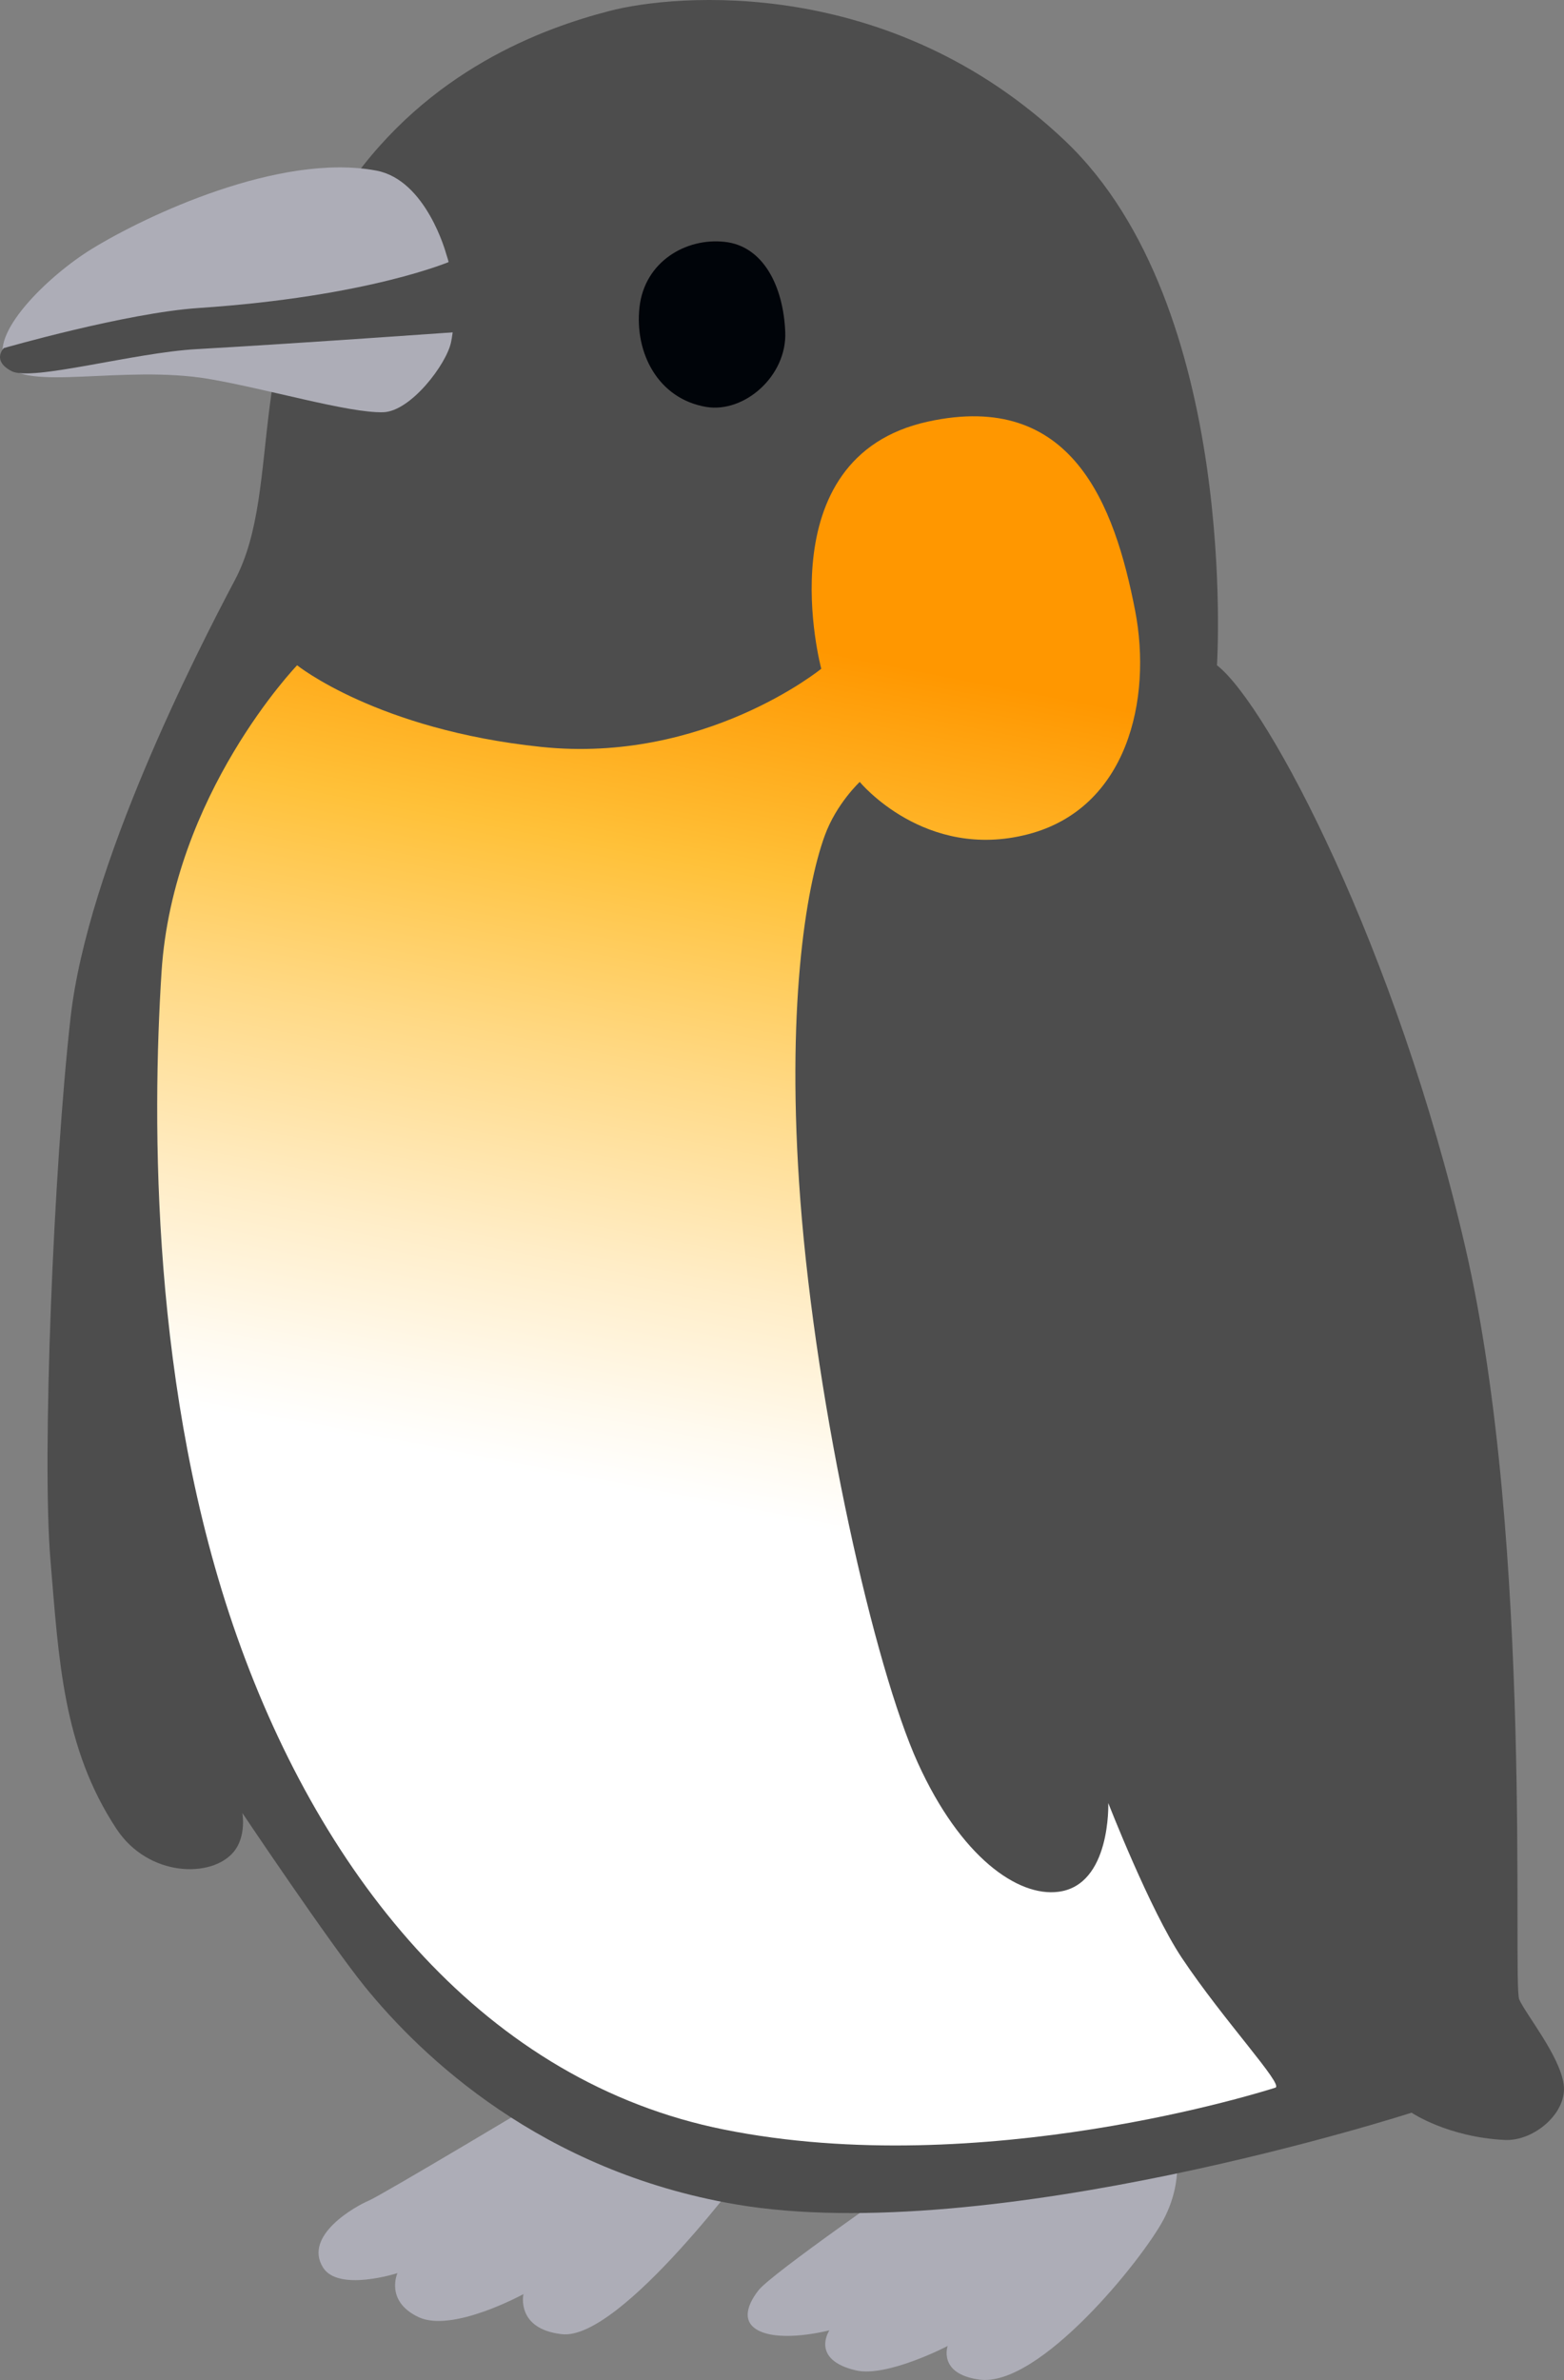 <?xml version="1.0" encoding="UTF-8" standalone="no"?>
<!-- Uploaded to: SVG Repo, www.svgrepo.com, Generator: SVG Repo Mixer Tools -->

<svg
   width="480.212"
   height="730.685"
   viewBox="0 0 76.834 116.91"
   aria-hidden="true"
   role="img"
   class="iconify iconify--noto"
   preserveAspectRatio="xMidYMid"
   version="1.1"
   id="svg12"
   sodipodi:docname="penguin-svgrepo-com.svg"
   xmlns:inkscape="http://www.inkscape.org/namespaces/inkscape"
   xmlns:sodipodi="http://sodipodi.sourceforge.net/DTD/sodipodi-0.dtd"
   xmlns="http://www.w3.org/2000/svg"
   xmlns:svg="http://www.w3.org/2000/svg">
  <rect x="0" y="0" width="76.834" height="116.91" fill="#808080" stroke="none"/>
  <defs
     id="defs12" />
  <sodipodi:namedview
     id="namedview12"
     pagecolor="#ffffff"
     bordercolor="#000000"
     borderopacity="0.25"
     inkscape:showpageshadow="2"
     inkscape:pageopacity="0.0"
     inkscape:pagecheckerboard="0"
     inkscape:deskcolor="#d1d1d1" />
  <path
     d="m 44.586,107.06 c 0,0 -6.69,4.63 -7.32,5.44 -0.63,0.8 -0.9,1.74 0.32,2.11 1.22,0.37 3.16,-0.14 3.16,-0.14 0,0 -0.97,1.44 1.31,1.97 1.53,0.35 4.5,-1.2 4.5,-1.2 0,0 -0.49,1.37 1.55,1.65 2.94,0.41 8.02,-5.9 9.06,-7.87 1.04,-1.97 0.56,-3.66 0.56,-3.66 z"
     fill="#adadb7"
     id="path1" />
  <path
     d="m 26.986,102.9 c 0,0 -8.21,4.92 -8.87,5.2 -0.66,0.28 -3.22,1.71 -2.25,3.28 0.75,1.22 3.66,0.28 3.66,0.28 0,0 -0.63,1.37 1.03,2.16 1.67,0.79 5.16,-1.13 5.16,-1.13 0,0 -0.39,1.71 1.88,1.97 2.91,0.34 9.39,-8.54 9.39,-8.54 z"
     fill="#adadb7"
     id="path2" />
  <path
     d="m 59.786,32.68 c 0,0 1.13,-17.6 -7.46,-25.76 -8.59,-8.16 -19.15,-7.23 -22.39,-6.38 -3.24,0.84 -8.88,2.88 -12.86,8.63 -5.26,7.6 -3.1,14.73 -5.54,19.33 -1.92,3.63 -7.23,14.03 -8.07,21.49 -0.84,7.46 -1.41,21.59 -0.99,26.61 0.41,4.91 0.61,9.24 3.24,13.23 1.57,2.39 4.7,2.44 5.77,1.13 0.63,-0.77 0.42,-1.9 0.42,-1.9 0,0 4.28,6.38 6.01,8.52 2.82,3.47 8.67,9.06 18.21,10.7 12.58,2.16 33.22,-4.5 33.22,-4.5 0,0 1.77,1.2 4.58,1.34 1.43,0.07 3.1,-1.34 2.89,-2.75 -0.21,-1.41 -1.83,-3.38 -2.18,-4.15 -0.35,-0.77 0.73,-22.31 -2.65,-36.95 -3.38,-14.64 -9.67,-26.62 -12.2,-28.59 z"
     fill="#4d4d4d"
     id="path3" />
  <linearGradient
     id="IconifyId17ecdb2904d178eab14777"
     gradientUnits="userSpaceOnUse"
     x1="55.562"
     y1="105.748"
     x2="69.459"
     y2="34.253"
     gradientTransform="translate(-25.184,-5.69)">
    <stop
       offset=".362"
       stop-color="#ffffff"
       id="stop3" />
    <stop
       offset=".412"
       stop-color="#fffaef"
       id="stop4" />
    <stop
       offset=".51"
       stop-color="#ffedc7"
       id="stop5" />
    <stop
       offset=".646"
       stop-color="#ffd985"
       id="stop6" />
    <stop
       offset=".788"
       stop-color="#ffc139"
       id="stop7" />
    <stop
       offset=".817"
       stop-color="#ffb92e"
       id="stop8" />
    <stop
       offset=".944"
       stop-color="#ff9700"
       id="stop9" />
  </linearGradient>
  <path
     d="m 14.596,32.68 c 0,0 -6.1,6.34 -6.66,15.06 -0.47,7.33 -0.52,20.69 3.71,32.66 4.23,11.97 12.25,21.87 23.93,24.21 12.64,2.54 26.65,-1.92 27.08,-2.06 0.42,-0.14 -2.53,-3.28 -4.6,-6.38 -1.57,-2.36 -3.61,-7.6 -3.61,-7.6 0,0 0.14,4.04 -2.46,4.36 -1.98,0.25 -4.79,-1.69 -6.9,-6.34 -2.11,-4.65 -4.98,-17.27 -5.77,-27.66 -0.7,-9.29 0.25,-15.27 1.2,-17.88 0.57,-1.57 1.72,-2.64 1.72,-2.64 0,0 3.2,3.89 8.27,2.57 4.88,-1.27 6.1,-6.62 5.26,-10.98 -1.01,-5.21 -3.1,-10.84 -10.18,-9.29 -8.04,1.76 -5.24,12.14 -5.24,12.14 0,0 -5.74,4.68 -13.76,3.84 -8.05,-0.84 -11.99,-4.01 -11.99,-4.01 z"
     fill="url(#IconifyId17ecdb2904d178eab14777)"
     id="path9"
     style="fill:url(#IconifyId17ecdb2904d178eab14777)" />
  <path
     d="m 21.916,12.46 c 0,0 -0.97,-3.62 -3.43,-4.08 -4.74,-0.89 -11.31,2.21 -13.98,3.85 -2.16,1.33 -5.12,4.22 -4.22,5.63 0.9,1.41 5.77,0.05 9.95,0.75 2.89,0.49 6.9,1.69 8.59,1.64 1.35,-0.04 3.1,-2.35 3.33,-3.43 0.23,-1.08 0.23,-3 -0.24,-4.36 z"
     fill="#adadb7"
     id="path10" />
  <path
     d="m 22.146,12.83 c 0,0 -3.99,1.74 -12.39,2.3 -3.56,0.24 -9.57,1.97 -9.57,1.97 0,0 -0.61,0.61 0.38,1.13 0.99,0.52 6.01,-0.91 9.1,-1.08 5.02,-0.28 14.22,-0.94 14.22,-0.94 z"
     fill="#4d4d4d"
     id="path11" />
  <path
     d="m 38.576,16.31 c 0.09,2.15 -2,3.99 -3.88,3.68 -2.37,-0.4 -3.53,-2.66 -3.28,-4.9 0.25,-2.24 2.29,-3.42 4.18,-3.21 1.9,0.2 2.89,2.18 2.98,4.43 z"
     fill="#000409"
     id="path12" />
</svg>
